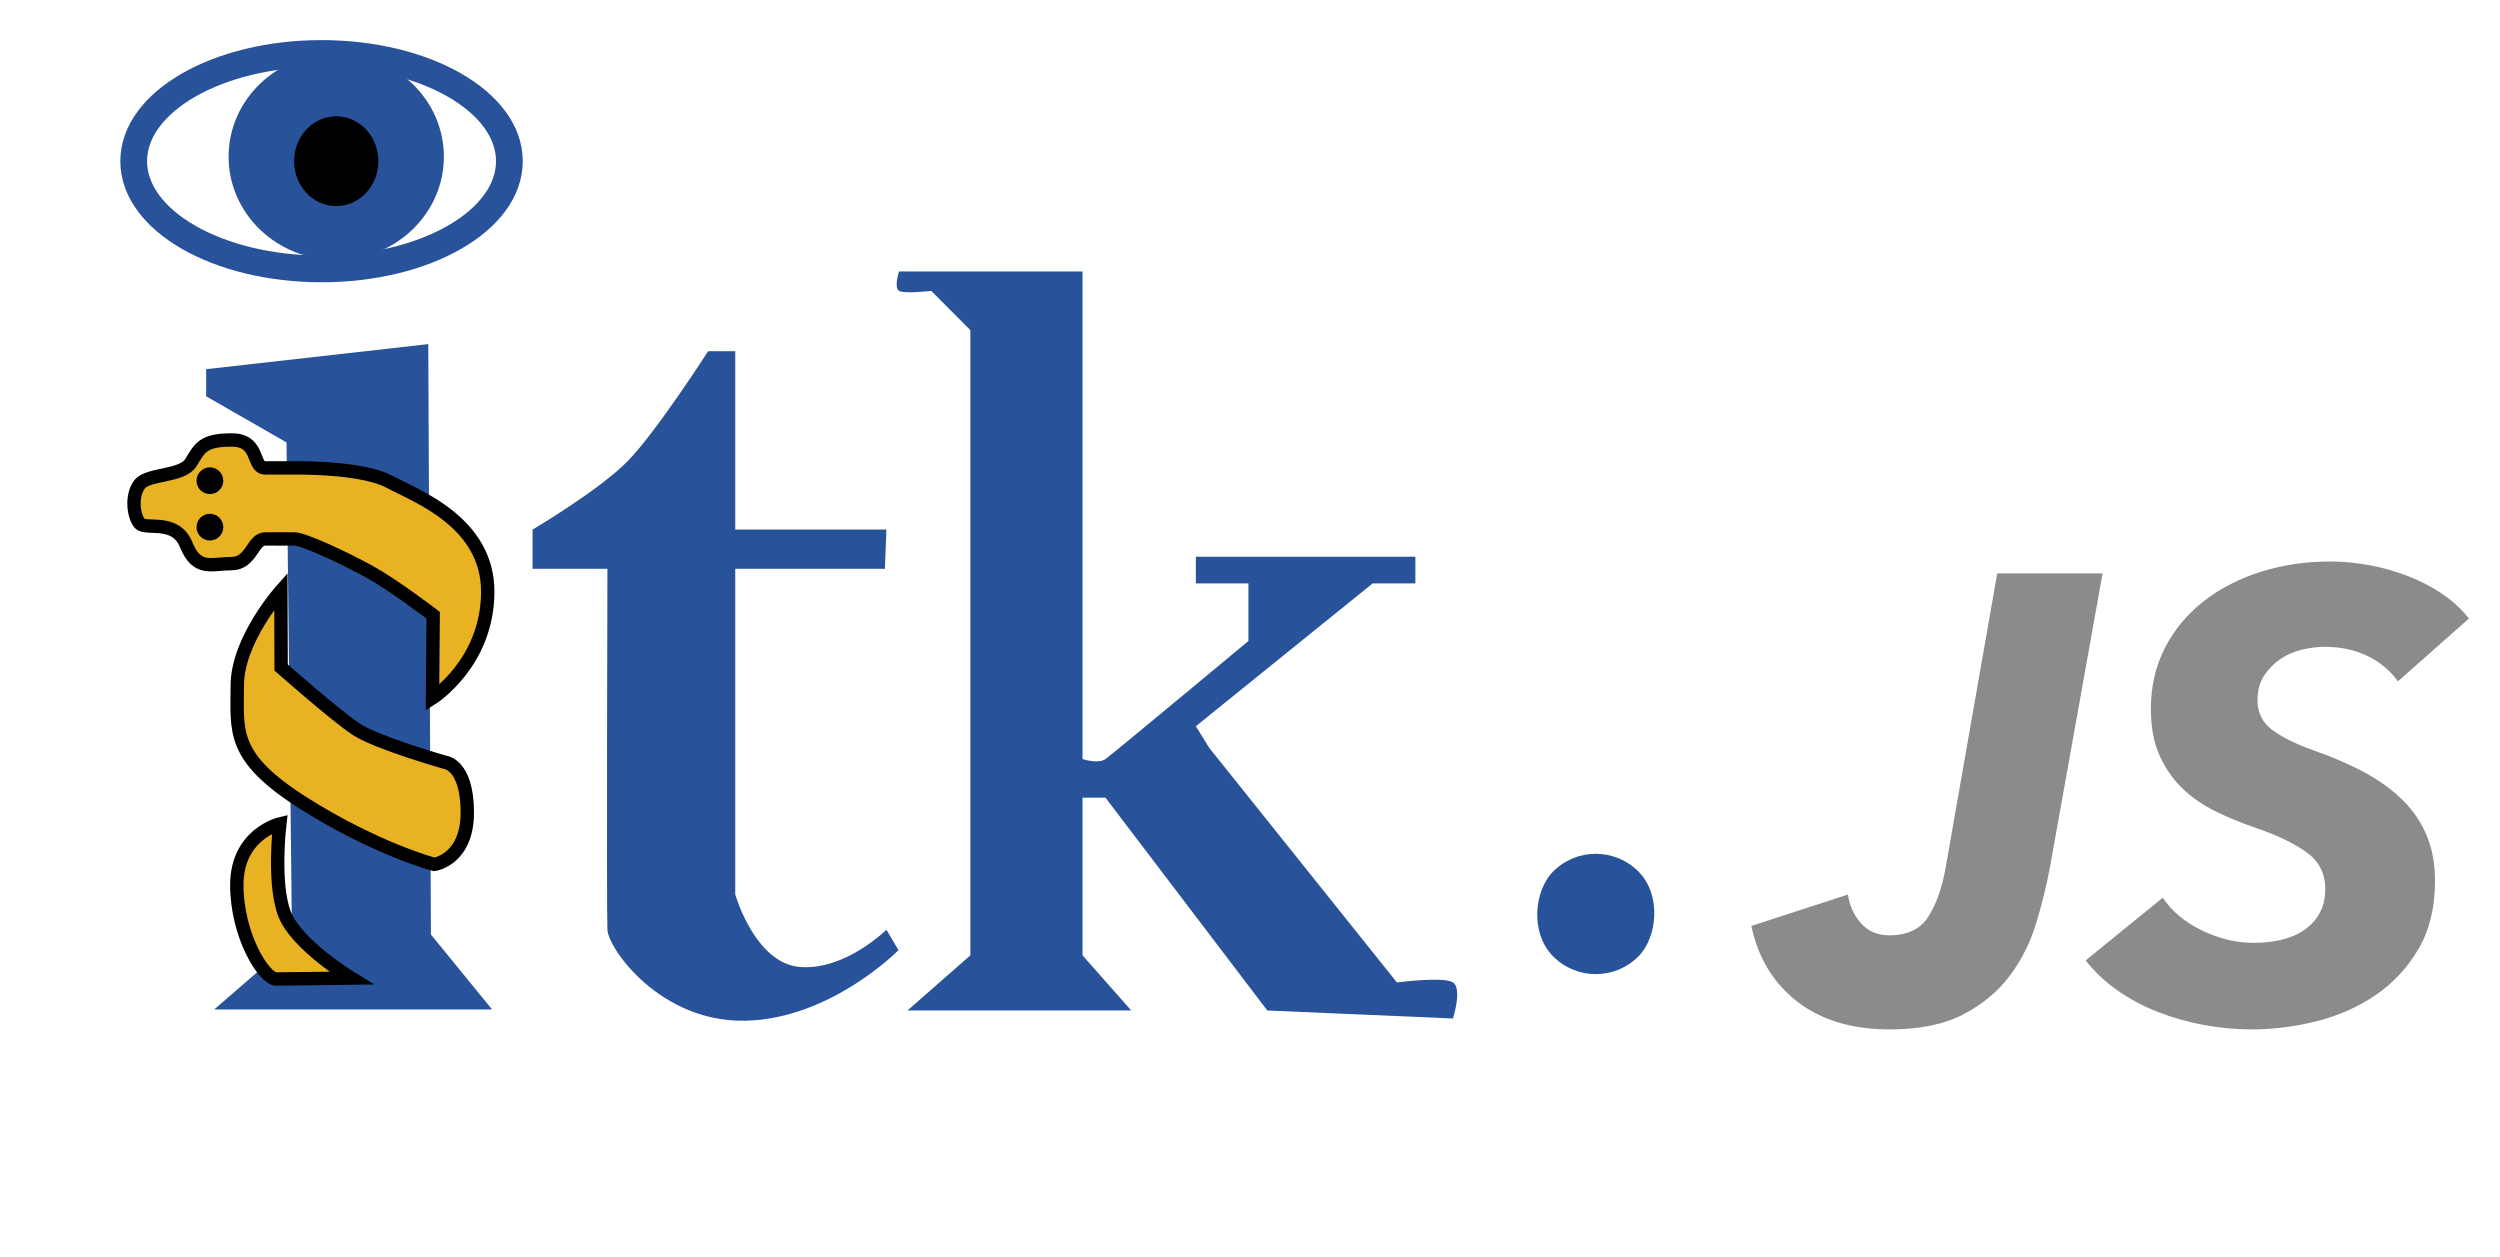 <?xml version="1.0" encoding="UTF-8"?>
<svg width="187px" height="94px" viewBox="0 0 187 94" version="1.1" xmlns="http://www.w3.org/2000/svg" xmlns:xlink="http://www.w3.org/1999/xlink">
    <!-- Generator: Sketch 43.2 (39069) - http://www.bohemiancoding.com/sketch -->
    <title>itkjs</title>
    <desc>Created with Sketch.</desc>
    <defs></defs>
    <g id="Page-1" stroke="none" stroke-width="1" fill="none" fill-rule="evenodd">
        <g id="itkjs">
            <g id="itk" transform="translate(10, 4)">
                <path d="M29.836,35.611 C29.836,35.611 34.783,32.695 36.929,30.515 C39.075,28.334 42.969,22.269 42.969,22.269 L44.997,22.269 L44.997,35.611 L56.303,35.611 L56.19,38.548 L44.997,38.548 L44.997,62.904 C44.997,62.904 46.474,68.083 49.863,68.333 C53.253,68.582 56.303,65.543 56.303,65.543 L57.206,67.072 C57.206,67.072 52.166,72.204 45.778,72.349 C39.391,72.493 35.506,66.966 35.435,65.543 C35.364,64.12 35.435,38.548 35.435,38.548 L29.836,38.548 L29.836,35.611 Z" id="Path-2" fill="#285299"></path>
                <path d="M57.245,16.306 L70.973,16.306 L70.973,52.776 C70.973,52.776 72.136,53.17 72.69,52.776 C73.244,52.381 83.383,43.945 83.383,43.945 L83.383,39.638 L79.449,39.638 L79.449,37.642 L95.871,37.642 L95.871,39.638 L92.676,39.638 L79.449,50.32 L80.453,51.944 L94.49,69.487 C94.49,69.487 97.963,69.025 98.681,69.487 C99.399,69.949 98.681,72.183 98.681,72.183 L84.795,71.585 L72.69,55.667 L70.973,55.667 L70.973,67.46 L74.618,71.585 L57.878,71.585 L62.583,67.46 L62.583,20.696 L59.658,17.758 C59.658,17.758 57.637,17.994 57.245,17.758 C56.853,17.522 57.245,16.306 57.245,16.306 Z" id="Path-3" fill="#285299"></path>
                <g id="I" transform="translate(0, 21.547)">
                    <polygon id="Path" fill="#285299" points="5.421 4.098 5.421 2.067 22.035 0.193 22.233 44.355 26.806 49.96 6.026 49.96 11.845 44.913 11.432 7.547"></polygon>
                    <path d="M16.266,47.614 C16.266,47.614 12.191,45.135 11.293,42.84 C10.395,40.545 10.927,36.08 10.927,36.08 C10.927,36.08 7.714,36.847 7.714,40.649 C7.714,44.45 9.76,47.68 10.647,47.68 C11.534,47.68 16.266,47.614 16.266,47.614 Z" id="Path-4" stroke="#000000" fill="#E8B222"></path>
                    <path d="M11.01,18.654 L11.028,24.382 C11.028,24.382 15.112,27.993 16.657,29.008 C18.202,30.023 23.258,31.465 23.258,31.465 C23.258,31.465 24.929,31.568 24.955,35.168 C24.981,38.769 22.482,39.109 22.482,39.109 C22.482,39.109 18.181,37.989 12.71,34.533 C7.239,31.077 7.749,29.13 7.749,25.726 C7.749,22.322 11.01,18.654 11.01,18.654 Z" id="Path-5" stroke="#000000" fill="#E8B222"></path>
                    <path d="M0.444,10.68 C-0.19,11.492 -0.037,13.028 0.444,13.594 C0.91,14.142 3.109,13.197 3.928,15.205 C4.747,17.213 5.832,16.61 7.325,16.61 C8.819,16.61 8.881,14.754 9.852,14.764 C10.822,14.773 11.305,14.764 12.012,14.764 C12.72,14.764 15.748,16.18 17.608,17.202 C19.467,18.224 22.4,20.471 22.4,20.471 L22.35,26.667 C22.35,26.667 26.444,24.054 26.483,18.773 C26.521,13.492 21.109,11.555 19.174,10.509 C17.239,9.462 13.018,9.452 12.173,9.452 C11.328,9.452 10.234,9.447 9.852,9.452 C8.808,9.465 9.496,7.363 7.325,7.363 C5.154,7.363 4.942,7.983 4.281,9.052 C3.62,10.121 1.077,9.867 0.444,10.68 Z" id="Path-6" stroke="#000000" fill="#E8B222"></path>
                    <ellipse id="Oval" fill="#000000" cx="5.701" cy="10.411" rx="1" ry="1"></ellipse>
                    <ellipse id="Oval" fill="#000000" cx="5.701" cy="13.883" rx="1" ry="1"></ellipse>
                </g>
                <g id="eye">
                    <ellipse id="Oval-2" stroke="#285299" stroke-width="2" cx="14.051" cy="8.057" rx="14.051" ry="8.057"></ellipse>
                    <ellipse id="Oval-3" fill="#285299" cx="15.15" cy="7.721" rx="8.051" ry="7.721"></ellipse>
                    <ellipse id="Oval-4" fill="#000000" cx="15.15" cy="8.057" rx="3.15" ry="3.357"></ellipse>
                </g>
            </g>
            <path d="M153.332,64.895 C153.082,66.24 152.738,67.632 152.3,69.071 C151.862,70.51 151.206,71.816 150.33,72.989 C149.454,74.162 148.297,75.123 146.858,75.874 C145.419,76.625 143.589,77 141.369,77 C138.522,77 136.208,76.304 134.425,74.912 C132.642,73.52 131.5,71.636 131,69.259 L138.225,66.913 C138.35,67.757 138.679,68.477 139.21,69.071 C139.742,69.665 140.446,69.962 141.322,69.962 C142.698,69.962 143.683,69.478 144.277,68.508 C144.872,67.538 145.294,66.319 145.544,64.849 L149.391,42.891 L157.273,42.891 L153.332,64.895 Z M179.371,50.961 C178.746,50.117 177.964,49.475 177.025,49.038 C176.087,48.6 175.039,48.381 173.882,48.381 C173.35,48.381 172.787,48.451 172.193,48.592 C171.599,48.733 171.059,48.967 170.574,49.296 C170.09,49.624 169.683,50.038 169.355,50.539 C169.026,51.039 168.862,51.649 168.862,52.369 C168.862,53.307 169.229,54.05 169.964,54.597 C170.7,55.145 171.724,55.653 173.038,56.122 C174.476,56.622 175.759,57.178 176.885,57.788 C178.011,58.397 178.965,59.093 179.747,59.875 C180.529,60.657 181.123,61.541 181.529,62.526 C181.936,63.511 182.139,64.63 182.139,65.881 C182.139,67.882 181.725,69.587 180.896,70.995 C180.067,72.402 178.996,73.552 177.682,74.443 C176.369,75.334 174.899,75.983 173.272,76.39 C171.646,76.797 170.035,77 168.44,77 C167.251,77 166.063,76.891 164.874,76.672 C163.685,76.453 162.544,76.132 161.449,75.71 C160.354,75.288 159.338,74.748 158.399,74.091 C157.461,73.434 156.664,72.684 156.007,71.839 L161.777,67.147 C162.434,68.148 163.404,68.962 164.686,69.587 C165.969,70.213 167.267,70.525 168.58,70.525 C169.269,70.525 169.933,70.455 170.574,70.314 C171.216,70.174 171.786,69.939 172.287,69.611 C172.787,69.282 173.186,68.86 173.483,68.344 C173.78,67.828 173.929,67.21 173.929,66.491 C173.929,65.333 173.46,64.418 172.521,63.746 C171.583,63.073 170.332,62.471 168.768,61.94 C167.673,61.564 166.649,61.142 165.695,60.673 C164.741,60.204 163.912,59.625 163.208,58.937 C162.505,58.249 161.942,57.428 161.519,56.474 C161.097,55.52 160.886,54.37 160.886,53.025 C160.886,51.336 161.238,49.812 161.942,48.451 C162.645,47.09 163.607,45.933 164.827,44.979 C166.047,44.025 167.47,43.29 169.097,42.774 C170.723,42.258 172.459,42 174.304,42 C175.274,42 176.259,42.094 177.26,42.282 C178.261,42.469 179.223,42.743 180.145,43.103 C181.068,43.462 181.92,43.908 182.702,44.44 C183.484,44.971 184.141,45.581 184.673,46.269 L179.371,50.961 Z" id="JS" fill="#8A8B8A"></path>
            <rect id="Rectangle-134" fill="#285299" transform="translate(119.364, 68.364) rotate(-315) translate(-119.364, -68.364) " x="114.864" y="63.864" width="9" height="9" rx="4.5"></rect>
        </g>
    </g>
</svg>